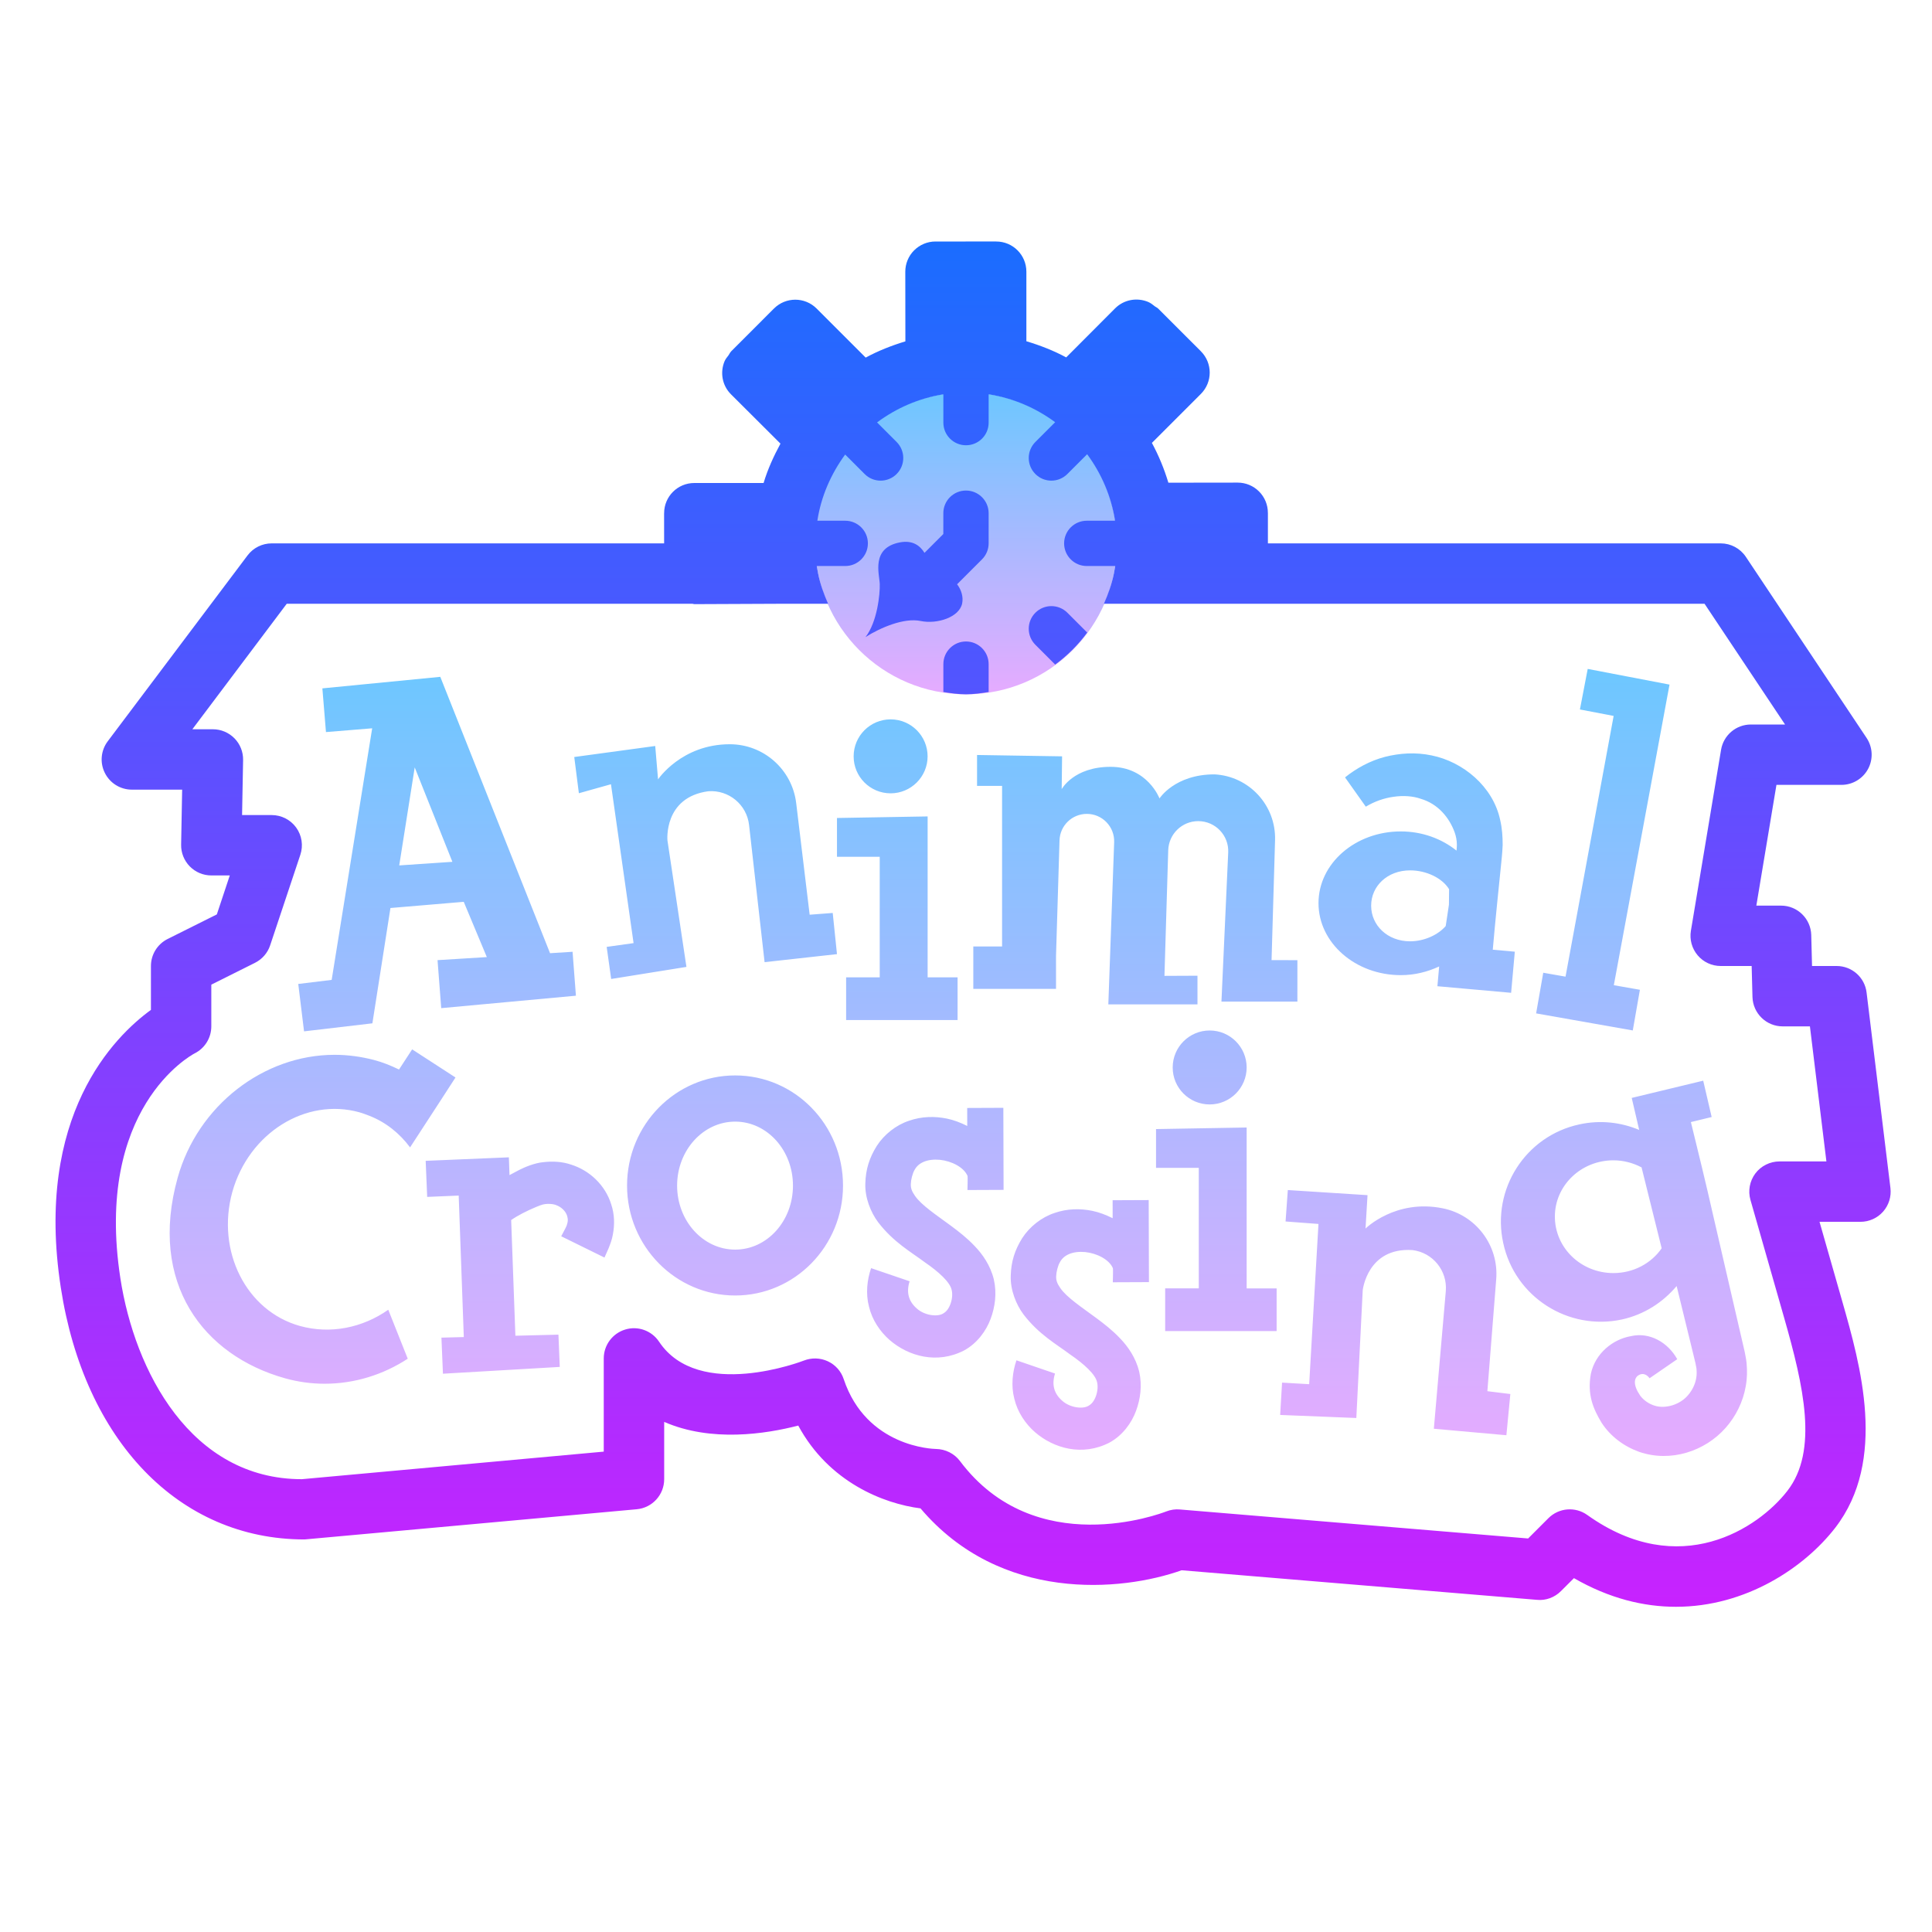 <svg xmlns="http://www.w3.org/2000/svg"  viewBox="0 0 64 64" width="64px" height="64px"><linearGradient id="UKgMnTH8jeDTtWo5r_L6Ga" x1="31.747" x2="31.747" y1="22.159" y2="48.232" gradientUnits="userSpaceOnUse"><stop offset="0" stop-color="#6dc7ff"/><stop offset="1" stop-color="#e6abff"/></linearGradient><path fill="url(#UKgMnTH8jeDTtWo5r_L6Ga)" d="M32.291,41.281c-0.261-0.276-0.528-0.48-0.781-0.669c-0.499-0.369-0.987-0.688-1.201-0.999	c-0.106-0.153-0.142-0.255-0.137-0.391c0.002-0.13,0.054-0.351,0.125-0.468c0.128-0.242,0.426-0.37,0.836-0.334	c0.396,0.041,0.795,0.249,0.917,0.532c0.012,0.03-0.002,0.469-0.002,0.469l1.197-0.005l-0.008-2.718l-1.197,0.005l0.001,0.596	c-0.218-0.11-0.445-0.197-0.678-0.245c-0.394-0.08-0.827-0.076-1.25,0.072c-0.426,0.14-0.824,0.453-1.07,0.836	c-0.245,0.395-0.365,0.772-0.378,1.242c-0.017,0.469,0.179,0.958,0.426,1.286c0.511,0.664,1.081,0.977,1.541,1.322	c0.472,0.322,0.836,0.663,0.891,0.911c0.032,0.122,0.027,0.288-0.035,0.466c-0.061,0.165-0.138,0.259-0.236,0.317	c-0.184,0.125-0.619,0.078-0.884-0.162c-0.268-0.236-0.353-0.528-0.236-0.9l-1.276-0.435c-0.13,0.382-0.185,0.837-0.07,1.274	c0.104,0.439,0.363,0.824,0.681,1.104c0.628,0.545,1.58,0.81,2.472,0.347c0.433-0.236,0.734-0.653,0.879-1.051	c0.142-0.383,0.21-0.84,0.103-1.305C32.809,41.92,32.549,41.549,32.291,41.281z M37.106,44.337c-0.261-0.276-0.528-0.48-0.781-0.669	c-0.499-0.369-0.987-0.688-1.201-0.999c-0.106-0.153-0.142-0.255-0.137-0.391c0.002-0.13,0.054-0.351,0.125-0.468	c0.128-0.242,0.426-0.37,0.836-0.334c0.396,0.041,0.795,0.249,0.917,0.532c0.012,0.03-0.002,0.469-0.002,0.469l1.197-0.005	l-0.008-2.718l-1.195,0.005l0.001,0.596c-0.218-0.11-0.445-0.197-0.678-0.245c-0.394-0.08-0.827-0.076-1.25,0.072	c-0.426,0.14-0.824,0.453-1.07,0.836c-0.245,0.395-0.365,0.772-0.378,1.242c-0.017,0.469,0.179,0.958,0.426,1.286	c0.511,0.664,1.081,0.977,1.541,1.322c0.472,0.322,0.836,0.663,0.891,0.911c0.032,0.122,0.027,0.288-0.035,0.466	c-0.061,0.165-0.138,0.259-0.236,0.317c-0.184,0.125-0.619,0.078-0.884-0.162c-0.268-0.236-0.353-0.528-0.236-0.9l-1.278-0.438	c-0.13,0.382-0.185,0.837-0.07,1.274c0.104,0.439,0.363,0.824,0.681,1.104c0.628,0.545,1.58,0.81,2.472,0.347	c0.433-0.236,0.734-0.653,0.879-1.051c0.142-0.383,0.21-0.84,0.103-1.305C37.624,44.976,37.364,44.604,37.106,44.337z M20.249,39.901c-0.2-0.653-0.731-1.135-1.329-1.321c-0.298-0.103-0.617-0.117-0.917-0.082c-0.285,0.023-0.637,0.171-0.803,0.258	c-0.109,0.056-0.216,0.112-0.322,0.171l-0.021-0.589l-2.756,0.116l0.05,1.195l1.044-0.044l0.169,4.687l-0.741,0.019l0.05,1.195	l3.87-0.225l-0.044-1.069l-1.426,0.036l-0.14-3.832c0.218-0.153,0.527-0.309,0.83-0.435c0.209-0.086,0.252-0.094,0.383-0.101	c0.11,0,0.218,0.008,0.309,0.054c0.188,0.078,0.319,0.24,0.344,0.394c0.019,0.076,0.011,0.153-0.017,0.235	c-0.007,0.041-0.035,0.085-0.054,0.13l-0.137,0.26l1.433,0.705l0.134-0.301c0.058-0.148,0.116-0.293,0.143-0.459	C20.365,40.575,20.357,40.221,20.249,39.901z M29.503,26.28c0.676,0,1.225-0.549,1.225-1.225c0-0.676-0.549-1.225-1.225-1.225	c-0.676,0-1.225,0.549-1.225,1.225C28.277,25.732,28.826,26.28,29.503,26.28z M30.729,32.376v-3.993v-0.372v-0.966l-3.003,0.052	v1.285h1.416v3.993h-1.113v1.415h3.692v-1.415h-0.993V32.376z M40.072,36.586c0.676,0,1.225-0.549,1.225-1.225	s-0.549-1.225-1.225-1.225c-0.676,0-1.225,0.549-1.225,1.225C38.846,36.037,39.394,36.586,40.072,36.586z M41.297,42.681v-3.992	v-0.372V37.35l-3.002,0.052v1.285h1.416v3.992h-1.113v1.415h3.692V42.68h-0.994V42.681z M24.353,35.625	c-1.974,0-3.581,1.632-3.581,3.649c0,2.009,1.607,3.641,3.581,3.641s3.573-1.632,3.573-3.641	C27.926,37.257,26.328,35.625,24.353,35.625z M24.353,41.395c-1.059,0-1.923-0.948-1.923-2.12c0-1.17,0.864-2.12,1.923-2.12	c1.059,0,1.915,0.948,1.915,2.12S25.413,41.395,24.353,41.395z M15.089,35.693l-0.487,0.752l-1.018,1.564	c-0.342-0.462-0.803-0.837-1.359-1.051c-0.103-0.043-0.205-0.076-0.316-0.111c-1.778-0.496-3.666,0.684-4.214,2.641	c-0.538,1.958,0.462,3.94,2.239,4.436c1.018,0.282,2.082,0.058,2.928-0.537l0.645,1.622c-0.812,0.53-1.761,0.829-2.752,0.829	c-0.445,0-0.88-0.06-1.308-0.179c-2.726-0.761-4.53-3.163-3.563-6.641c0.667-2.401,2.855-4.076,5.197-4.076	c0.445,0,0.88,0.06,1.308,0.171c0.291,0.076,0.564,0.188,0.829,0.316l0.435-0.667L15.089,35.693z M49.45,31.46	c0.047-0.517,0.092-1.032,0.146-1.547l0.125-1.231c0.019-0.2,0.044-0.398,0.057-0.696c-0.001-0.27-0.018-0.544-0.081-0.815	c-0.235-1.123-1.241-1.94-2.274-2.147c-0.537-0.113-1.059-0.074-1.545,0.048c-0.494,0.129-0.948,0.379-1.322,0.68l0.688,0.97	c0.297-0.178,0.605-0.283,0.917-0.327c0.319-0.047,0.641-0.027,0.903,0.066c0.571,0.166,0.947,0.625,1.123,1.111	c0.045,0.125,0.073,0.265,0.074,0.406c0.001,0.05-0.005,0.123-0.012,0.2c-0.487-0.391-1.132-0.636-1.846-0.636	c-1.504,0-2.726,1.059-2.726,2.376c0,1.316,1.222,2.385,2.726,2.385c0.462,0,0.889-0.11,1.271-0.288l-0.058,0.655l2.442,0.218	l0.122-1.362L49.45,31.46z M46.712,31.182c-0.752,0-1.291-0.53-1.291-1.18s0.538-1.17,1.291-1.17c0.53,0,1.059,0.248,1.291,0.624	l-0.005,0.511c-0.033,0.236-0.072,0.472-0.107,0.709C47.634,30.974,47.173,31.182,46.712,31.182z M55.305,22.678l-2.71-0.519	l-0.258,1.343l1.117,0.214l-1.594,8.637l-0.738-0.13l-0.236,1.347l3.202,0.565l0.236-1.347l-0.864-0.152L55.305,22.678z M42.122,31.805l0.116-3.976c0.033-1.15-0.858-2.118-2.008-2.177l0,0c-1.316,0-1.82,0.797-1.82,0.797s-0.394-1.047-1.62-1.047	c-1.226,0-1.62,0.74-1.62,0.74l0.013-1.087l-2.817-0.045v1.024h0.829v5.32h-0.953v1.403h2.74v-1.094l0.116-3.824	c0.014-0.489,0.415-0.878,0.905-0.878l0,0c0.513,0,0.923,0.426,0.905,0.939l-0.193,5.372h2.953v-0.95l-1.094,0.005l0.125-4.162	c0.017-0.537,0.457-0.964,0.994-0.964l0,0c0.567,0,1.019,0.472,0.993,1.039l-0.224,4.94h2.516v-1.373L42.122,31.805z M19.176,26.277	l-0.153-1.2l2.682-0.365l0.094,1.106c0,0,0.777-1.164,2.376-1.164l0,0c1.121,0,2.066,0.836,2.2,1.951l0.446,3.696l0.764-0.058	l0.141,1.364l-2.398,0.266l-0.514-4.544c-0.076-0.674-0.672-1.168-1.349-1.118l0,0c-1.488,0.199-1.355,1.628-1.355,1.628	l0.629,4.191l-2.493,0.4l-0.149-1.063l0.891-0.125l-0.749-5.263L19.176,26.277z M42.586,40.463l0.075-1.041l2.64,0.169l-0.066,1.106	c0,0,0.991-0.988,2.559-0.67l0,0c1.099,0.222,1.859,1.229,1.77,2.347l-0.293,3.711l0.761,0.094l-0.131,1.365l-2.403-0.215	l0.396-4.556c0.058-0.676-0.427-1.278-1.101-1.362l0,0c-1.497-0.1-1.651,1.329-1.651,1.329l-0.212,4.233l-2.523-0.101l0.063-1.071	l0.898,0.052l0.308-5.308L42.586,40.463z M18.967,31.529l-0.746,0.047l-3.636-9.155l-3.906,0.382l0.119,1.448l1.531-0.125	l-1.342,8.334L9.88,32.595l0.192,1.569l0.008-0.001v0.001l2.256-0.265l0.598-3.82l2.428-0.205l0.765,1.831l-1.633,0.101l0.122,1.59	l4.462-0.412L18.967,31.529z M13.225,28.668l0.513-3.247l1.248,3.128L13.225,28.668z M57.857,45.145	c-0.013-0.123-0.043-0.267-0.063-0.371l-0.062-0.267l-0.987-4.27c-0.231-1.026-0.482-2.046-0.732-3.067l0.688-0.167l-0.28-1.204	l-2.368,0.571L54.3,37.43c-0.606-0.254-1.291-0.335-1.982-0.183c-1.786,0.384-2.914,2.153-2.521,3.932	c0.384,1.786,2.153,2.914,3.932,2.53c0.741-0.163,1.359-0.57,1.812-1.107l0.56,2.292l0.064,0.266l0.032,0.168	c0.01,0.104,0.012,0.21-0.006,0.313c-0.032,0.206-0.128,0.407-0.266,0.568c-0.27,0.328-0.761,0.468-1.111,0.356	c-0.185-0.056-0.357-0.171-0.477-0.327c-0.243-0.353-0.21-0.577-0.07-0.674c0.155-0.106,0.298-0.019,0.377,0.092l0.917-0.631	c-0.311-0.56-0.917-0.905-1.532-0.764c-0.599,0.103-1.179,0.565-1.328,1.24c-0.13,0.699,0.08,1.174,0.353,1.628	c0.29,0.45,0.74,0.784,1.244,0.965c1.047,0.361,2.181-0.021,2.864-0.793c0.342-0.385,0.58-0.868,0.668-1.381	C57.878,45.667,57.881,45.404,57.857,45.145z M53.447,42.172c-1.077,0-1.94-0.837-1.94-1.872c0-1.026,0.864-1.863,1.94-1.863	c0.333,0,0.649,0.086,0.923,0.23h0.008l0.667,2.684C54.703,41.848,54.113,42.172,53.447,42.172z"/><linearGradient id="UKgMnTH8jeDTtWo5r_L6Gb" x1="32" x2="32" y1="13" y2="23" gradientUnits="userSpaceOnUse"><stop offset="0" stop-color="#6dc7ff"/><stop offset="1" stop-color="#e6abff"/></linearGradient><circle cx="32" cy="18" r="5" fill="url(#UKgMnTH8jeDTtWo5r_L6Gb)"/><linearGradient id="UKgMnTH8jeDTtWo5r_L6Gc" x1="32.235" x2="32.235" y1="7.999" y2="53.227" gradientUnits="userSpaceOnUse"><stop offset="0" stop-color="#1a6dff"/><stop offset="1" stop-color="#c822ff"/></linearGradient><path fill="url(#UKgMnTH8jeDTtWo5r_L6Gc)" d="M32.75,17v1c0,0.199-0.079,0.39-0.22,0.53l-0.825,0.825c0.146,0.19,0.21,0.424,0.168,0.633	c-0.092,0.458-0.825,0.697-1.376,0.583s-1.329,0.219-1.826,0.533c0.389-0.501,0.483-1.424,0.472-1.758	c-0.012-0.334-0.297-1.196,0.668-1.379c0.426-0.08,0.669,0.111,0.814,0.347l0.624-0.624V17c0-0.414,0.336-0.75,0.75-0.75	S32.75,16.586,32.75,17z M32,21.25c-0.414,0-0.75,0.336-0.75,0.75v0.924C31.496,22.962,31.743,23,32,23s0.504-0.038,0.75-0.076V22	C32.75,21.586,32.414,21.25,32,21.25z M34.298,20.298c-0.293,0.293-0.293,0.768,0,1.061l0.656,0.656	c0.405-0.299,0.762-0.655,1.061-1.061l-0.656-0.656C35.065,20.005,34.591,20.005,34.298,20.298z M61.632,40.474h-1.358l0.753,2.634	c0.598,2.096,1.501,5.262-0.235,7.505c-1.02,1.315-2.957,2.614-5.272,2.614c-1.064,0.001-2.21-0.274-3.381-0.949l-0.431,0.43	c-0.208,0.209-0.502,0.318-0.79,0.289l-11.775-0.98c-1.999,0.71-6.004,1.07-8.65-2.05c-1.211-0.154-3.034-0.86-4.05-2.743	c-1.073,0.278-2.882,0.559-4.441-0.122V49c0,0.518-0.395,0.949-0.909,0.996l-11,1c-0.003,0-0.006,0-0.008,0	c-4.159,0-7.292-3.276-8.071-8.344C1.135,36.951,3.796,34.328,5,33.454V32c0-0.379,0.214-0.725,0.553-0.895l1.63-0.814L7.612,29H7	c-0.269,0-0.525-0.108-0.714-0.3C6.099,28.509,5.995,28.25,6,27.981l0.034-1.823H4.368c-0.379,0-0.726-0.214-0.895-0.554	c-0.17-0.339-0.133-0.744,0.096-1.048l4.632-6.158C8.39,18.147,8.686,18,9,18h13l-0.001-0.986V17.01	c0-0.002,0.001-0.003,0.001-0.005v-0.001V17c0-0.553,0.447-1,1-1h2.295c0.137-0.459,0.335-0.889,0.559-1.304l-1.639-1.634	c-0.297-0.296-0.366-0.731-0.213-1.095c0.031-0.075,0.086-0.137,0.135-0.203c0.028-0.038,0.042-0.082,0.077-0.116l0.001-0.001	c0.001-0.001,0.001-0.002,0.002-0.003l0.001-0.001c0.001-0.001,0.001-0.002,0.002-0.003l0.001-0.001	c0.001-0.001,0.001-0.002,0.002-0.003l0.936-0.936l0.459-0.46l0.009-0.009l0.003-0.003c0.001-0.001,0.002-0.001,0.003-0.002	l0.005-0.005c0.391-0.391,1.023-0.391,1.414,0l1.625,1.625c0.414-0.225,0.857-0.399,1.315-0.538l-0.003-2.307	c0-0.265,0.104-0.52,0.292-0.707c0.188-0.188,0.441-0.294,0.707-0.294h0.005C30.993,8.001,30.994,8,30.996,8H31h0.986l1-0.001h0.001	h0.003h0.001C32.993,7.999,32.994,8,32.996,8H33c0.553,0,1,0.447,1,1v2.304c0.459,0.138,0.904,0.311,1.319,0.535l1.62-1.624	c0.296-0.296,0.73-0.365,1.094-0.214c0.085,0.035,0.156,0.094,0.229,0.151c0.029,0.023,0.064,0.033,0.091,0.06l0.001,0.001	c0.001,0.001,0.002,0.001,0.003,0.002l0.001,0.001c0.001,0.001,0.002,0.001,0.003,0.002l0.001,0.001	c0.001,0.001,0.002,0.001,0.003,0.002l0.936,0.936l0.46,0.459l0.009,0.009l0.003,0.003c0.001,0.001,0.001,0.002,0.002,0.003	l0.005,0.005c0.391,0.391,0.391,1.023,0,1.414l-1.622,1.622c0.225,0.416,0.407,0.857,0.546,1.318l2.295-0.003h0.001	c0.265,0,0.519,0.105,0.706,0.292c0.188,0.188,0.294,0.441,0.294,0.707v0.005c0,0.002,0.001,0.003,0.001,0.005V17v0.986V18h15	c0.334,0,0.646,0.167,0.832,0.445l4,6c0.204,0.307,0.224,0.701,0.05,1.026S61.369,26,61,26h-2.153l-0.666,4H59	c0.542,0,0.985,0.432,1,0.974L60.026,32h0.815c0.506,0,0.932,0.377,0.992,0.879l0.79,6.474c0.035,0.284-0.054,0.569-0.243,0.784	C62.19,40.351,61.918,40.474,61.632,40.474z M60.502,38.474L59.956,34h-0.903c-0.542,0-0.985-0.432-1-0.974L58.026,32H57	c-0.294,0-0.573-0.129-0.763-0.354c-0.19-0.225-0.272-0.521-0.224-0.811l1-6C57.094,24.354,57.511,24,58,24h1.132l-2.667-4H41	h-4.431c0.14-0.319,0.259-0.65,0.33-1l0.045-0.25H36c-0.414,0-0.75-0.336-0.75-0.75s0.336-0.75,0.75-0.75h0.937	c-0.127-0.815-0.453-1.565-0.924-2.203l-0.655,0.655c-0.146,0.146-0.338,0.22-0.53,0.22s-0.384-0.073-0.53-0.22	c-0.293-0.293-0.293-0.768,0-1.061l0.655-0.655c-0.638-0.471-1.387-0.796-2.203-0.924V14c0,0.414-0.336,0.75-0.75,0.75	s-0.75-0.336-0.75-0.75v-0.937c-0.814,0.129-1.56,0.457-2.196,0.93l0.648,0.648c0.293,0.293,0.293,0.768,0,1.061	c-0.146,0.146-0.338,0.22-0.53,0.22s-0.384-0.073-0.53-0.22l-0.645-0.645c-0.465,0.637-0.797,1.379-0.921,2.193H28	c0.414,0,0.75,0.336,0.75,0.75s-0.336,0.75-0.75,0.75h-0.944L27.101,19c0.071,0.35,0.19,0.681,0.33,1H26l-2.998,0.013h-0.001	c-0.022,0-0.042-0.011-0.064-0.013H9.499l-3.127,4.158h0.681c0.269,0,0.525,0.108,0.714,0.3c0.188,0.191,0.291,0.45,0.286,0.719	L8.019,27H9c0.321,0,0.623,0.154,0.812,0.415c0.188,0.261,0.239,0.597,0.137,0.901l-1,3c-0.083,0.251-0.264,0.459-0.501,0.578	L7,32.618V34c0,0.379-0.214,0.725-0.553,0.895c-0.128,0.067-3.326,1.816-2.459,7.453C4.461,45.417,6.318,49,10,49l10-0.913V45	c0-0.44,0.288-0.829,0.71-0.957c0.421-0.13,0.878,0.035,1.122,0.402c1.313,1.973,4.763,0.639,4.799,0.625	c0.255-0.099,0.542-0.092,0.791,0.024c0.249,0.115,0.44,0.328,0.526,0.589c0.752,2.255,2.965,2.315,3.06,2.316	c0.309,0.005,0.606,0.152,0.792,0.4c2.492,3.321,6.656,1.739,6.832,1.67c0.143-0.056,0.305-0.081,0.451-0.066l11.538,0.961	l0.672-0.672c0.345-0.346,0.891-0.391,1.288-0.106c3.061,2.183,5.674,0.434,6.628-0.799c1.032-1.332,0.539-3.472-0.106-5.731	l-1.117-3.908c-0.086-0.302-0.025-0.626,0.163-0.877c0.189-0.25,0.485-0.397,0.799-0.397H60.502z"/></svg>